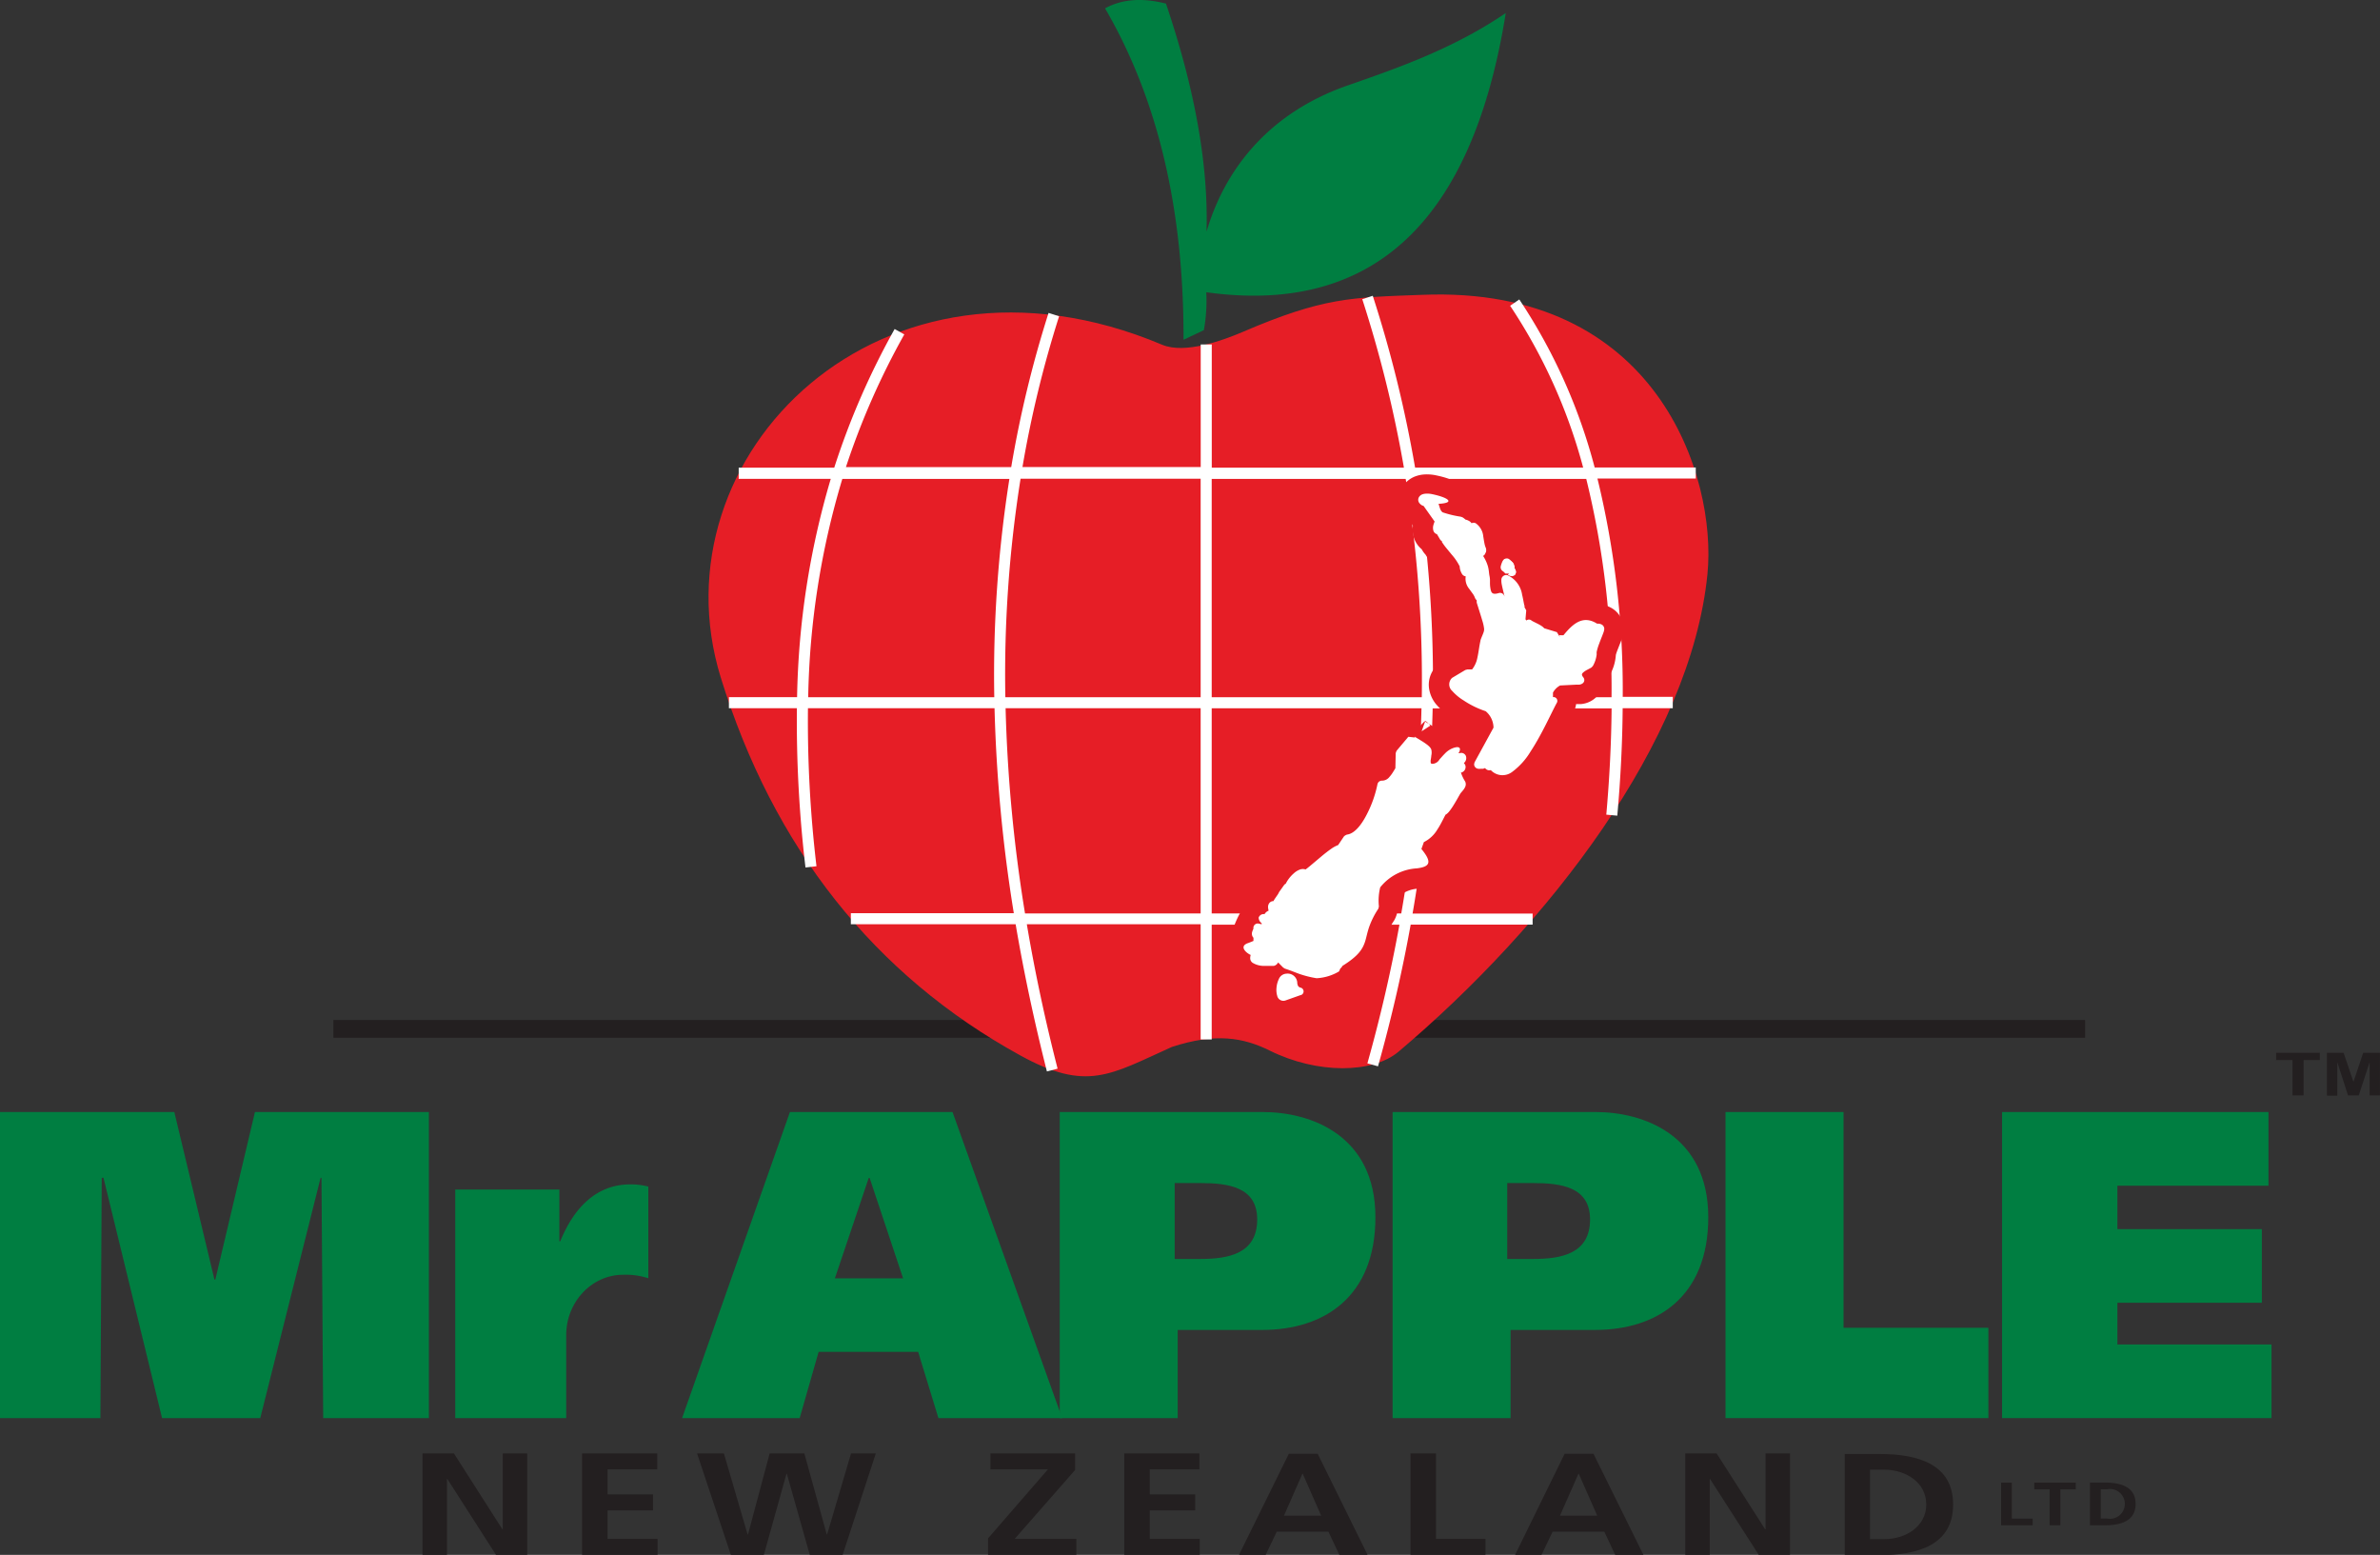 <svg id="Layer_1" data-name="Layer 1" xmlns="http://www.w3.org/2000/svg" viewBox="0 0 376.67 246.02"><rect x="0" y="0" width="376.67" height="246.02" fill="#333333" stroke="none"/><defs><style>.cls-1{fill:#007e41;}.cls-1,.cls-3,.cls-5,.cls-6{fill-rule:evenodd;}.cls-2,.cls-5{fill:#231f20;}.cls-3,.cls-7{fill:#e61e26;}.cls-4,.cls-6{fill:#fff;}</style></defs><title>logo</title><polygon class="cls-1" points="0 224.38 15.89 224.38 16.1 186.36 16.38 186.36 25.65 224.38 41.19 224.38 50.74 186.36 50.88 186.36 51.15 224.38 67.88 224.38 67.88 175.95 40.35 175.95 34.08 202.46 33.94 202.46 27.59 175.95 0 175.95 0 224.38"/><path class="cls-1" d="M100.74,202.17v36.15h17.56V225.21c0-5.34,4.11-9.57,9-9.57a11.75,11.75,0,0,1,4,.55v-14.5a11,11,0,0,0-2.86-.35c-5.5,0-9,3.89-11.08,9h-0.14v-8.19H100.74Z" transform="translate(-28.69 -13.94)"/><path class="cls-1" d="M136.64,238.32h18.61l3-10.48H174l3.21,10.48h19.58l-17.35-48.43H153.71l-17.07,48.43h0Zm29.54-38h0.14l5.3,15.89h-10.8Z" transform="translate(-28.69 -13.94)"/><path class="cls-1" d="M196.41,238.32h18.67V224.37h13.38c9.75,0,17.91-5.2,17.91-17.83,0-13-10.24-16.65-17.84-16.65H196.41v48.43h0Zm18.19-37.19h4c4.53,0,9.06.63,9.06,5.76,0,5.42-4.53,6.25-9,6.25H214.6v-12Z" transform="translate(-28.69 -13.94)"/><path class="cls-1" d="M249.09,238.32h18.67V224.37h13.38c9.76,0,17.91-5.2,17.91-17.83,0-13-10.24-16.65-17.84-16.65H249.09v48.43h0Zm18.19-37.19h4c4.53,0,9.06.63,9.06,5.76,0,5.42-4.53,6.25-9,6.25h-4.11v-12Z" transform="translate(-28.69 -13.94)"/><polygon class="cls-1" points="273.09 224.38 314.69 224.38 314.69 210.09 291.77 210.09 291.77 175.95 273.09 175.95 273.09 224.38"/><polygon class="cls-1" points="316.86 224.38 359.5 224.38 359.5 212.73 335.11 212.73 335.11 206.13 357.97 206.13 357.97 194.48 335.11 194.48 335.11 187.61 359.02 187.61 359.02 175.95 316.86 175.95 316.86 224.38"/><rect class="cls-2" x="52.76" y="161.39" width="277.24" height="2.81"/><path class="cls-3" d="M225.46,66.42c-3.18,1.37-9.24,3.58-12.84,2.07-44.48-18.75-80.69,17.59-69.86,52.65C151.06,148,167,168.2,190.14,180.92c10.57,5.82,14.25,3.07,24-1.32,6.92-2.27,11.34-1.49,15.48.56,7.55,3.75,16.3,3.65,20.4.19,23.6-19.93,46.26-49.06,48.9-75.58,1.52-15.34-7.93-45.68-45.13-44.18C242.51,61,238.11,61,225.46,66.42Z" transform="translate(-28.69 -13.94)"/><path class="cls-4" d="M194.38,183.47q-3-11.82-4.95-23.29H163.35v-1.75h25.79A239.49,239.49,0,0,1,186.09,126H156.56a195.48,195.48,0,0,0,1.35,25l-1.74.2A197.45,197.45,0,0,1,154.81,126H144.05v-1.75h10.79a129.05,129.05,0,0,1,5.33-34.54H145.6V87.94h15.12A120.27,120.27,0,0,1,170.28,66l1.53,0.85a118.62,118.62,0,0,0-9.24,21h26.16a177.25,177.25,0,0,1,5.91-24.4l1.67,0.53a175.29,175.29,0,0,0-5.8,23.86h28.21V68.44h1.75v19.5h30.41a193.68,193.68,0,0,0-6.59-26.66l1.66-.54a195.48,195.48,0,0,1,6.7,27.19h26.6a86.22,86.22,0,0,0-11.56-25.61l1.45-1a88.19,88.19,0,0,1,11.93,26.59h16v1.75H281.51a141.13,141.13,0,0,1,4,34.54h7.92V126h-7.93q-0.06,8.17-.85,17l-1.74-.16q0.77-8.71.84-16.81H255.43a218,218,0,0,1-3.18,32.46h19v1.75H251.95q-2,11.13-5.17,22.42l-1.68-.47q3.09-11,5.07-21.94H220.46v18.16h-1.75V160.18H191.2q1.9,11.25,4.87,22.85Zm26.08-25h30a216.39,216.39,0,0,0,3.2-32.46H220.46v32.46Zm-29.55,0h27.8V126H187.84A237.93,237.93,0,0,0,190.91,158.44Zm64.55-34.21h28.28a138.87,138.87,0,0,0-4-34.54H252.94A199.33,199.33,0,0,1,255.46,124.23Zm-35,0h33.25a197.63,197.63,0,0,0-2.55-34.54h-30.7v34.54Zm-32.66,0h30.91V89.69H190.21A197.5,197.5,0,0,0,187.8,124.23Zm-31.21,0h29.46a199.28,199.28,0,0,1,2.39-34.54H162A127.18,127.18,0,0,0,156.6,124.23Z" transform="translate(-28.69 -13.94)"/><path class="cls-1" d="M203.58,15.26q4-2.19,9.64-.75,6.89,20.33,6.42,36.1c2.83-9.72,9.72-18.74,22.28-23.13C249.48,24.84,258.61,21.73,267,16q-7.95,49.65-47.4,44.18a26.18,26.18,0,0,1-.38,6L216,67.7Q216.1,36.74,203.58,15.26Z" transform="translate(-28.69 -13.94)"/><polygon class="cls-5" points="66.87 246.02 70.74 246.02 70.74 234.01 70.8 234.01 78.5 246.02 83.44 246.02 83.44 229.97 79.57 229.97 79.57 241.97 79.51 241.97 71.84 229.97 66.87 229.97 66.87 246.02"/><polygon class="cls-5" points="92.12 246.02 104.07 246.02 104.07 243.49 96.16 243.49 96.16 238.98 103.35 238.98 103.35 236.45 96.16 236.45 96.16 232.49 104.02 232.49 104.02 229.97 92.12 229.97 92.12 246.02"/><polygon class="cls-5" points="115.67 246.02 120.89 246.02 124.47 233.19 124.53 233.19 128.16 246.02 133.36 246.02 138.61 229.97 134.69 229.97 130.9 242.8 130.85 242.8 127.3 229.97 121.81 229.97 118.38 242.8 118.32 242.8 114.57 229.97 110.32 229.97 115.67 246.02"/><polygon class="cls-5" points="156.38 246.02 170.35 246.02 170.35 243.49 160.59 243.49 170.15 232.59 170.15 229.97 156.75 229.97 156.75 232.49 165.85 232.49 156.38 243.4 156.38 246.02"/><polygon class="cls-5" points="177.93 246.02 189.88 246.02 189.88 243.49 181.97 243.49 181.97 238.98 189.16 238.98 189.16 236.45 181.97 236.45 181.97 232.49 189.82 232.49 189.82 229.97 177.93 229.97 177.93 246.02"/><path class="cls-5" d="M237.78,253.75h-5.88l2.91-6.62h0.06l2.91,6.62h0Zm-13,6.21H229l1.76-3.68h8.17l1.73,3.68h4.47l-7.9-16h-4.56Z" transform="translate(-28.69 -13.94)"/><polygon class="cls-5" points="223.23 246.02 235.1 246.02 235.1 243.49 227.27 243.49 227.27 229.97 223.23 229.97 223.23 246.02"/><path class="cls-5" d="M281.47,253.75h-5.89l2.92-6.62h0.06l2.91,6.62h0Zm-13,6.21h4.19l1.76-3.68h8.17l1.73,3.68h4.47l-7.91-16h-4.56Z" transform="translate(-28.69 -13.94)"/><polygon class="cls-5" points="266.72 246.02 270.59 246.02 270.59 234.01 270.64 234.01 278.35 246.02 283.29 246.02 283.29 229.97 279.42 229.97 279.42 241.97 279.36 241.97 271.68 229.97 266.72 229.97 266.72 246.02"/><path class="cls-5" d="M320.65,260h5.52c6.17,0,11.63-1.66,11.63-8s-5.46-8-11.63-8h-5.52v16h0Zm4-13.52h2.26c3.37,0,6.64,2,6.64,5.5s-3.26,5.49-6.64,5.49h-2.26v-11Z" transform="translate(-28.69 -13.94)"/><polygon class="cls-5" points="316.7 241.34 321.7 241.34 321.7 240.28 318.4 240.28 318.4 234.59 316.7 234.59 316.7 241.34"/><polygon class="cls-5" points="324.38 241.34 326.08 241.34 326.08 235.65 328.52 235.65 328.52 234.59 321.95 234.59 321.95 235.65 324.38 235.65 324.38 241.34"/><path class="cls-5" d="M359.46,255.28h2.32c2.6,0,4.9-.69,4.9-3.38s-2.3-3.38-4.9-3.38h-2.32v6.76h0Zm1.7-5.7h1a2.36,2.36,0,1,1,0,4.63h-1v-4.63Z" transform="translate(-28.69 -13.94)"/><path class="cls-6" d="M263.41,101.9a6.14,6.14,0,0,1,.76,1.63c0.18,0.64.16,1.12,0.26,1.56a4.12,4.12,0,0,1,.07.57c0,0.18,0,.38,0,0.59a5.2,5.2,0,0,0,.13,1.08c0.12,0.4.27,0.75,1.3,0.44a0.7,0.7,0,0,1,.8.38l0.08,0.19c-0.15-.65-0.33-1.33-0.43-1.85a3.21,3.21,0,0,1-.08-0.8,0.77,0.77,0,0,1,1-.73,4.07,4.07,0,0,1,2.29,3.1c0.14,0.55.22,1.08,0.31,1.49a2.65,2.65,0,0,0,.12.41,0.23,0.23,0,0,1-.12-0.07l0.34,0.63-0.12,1.4a1.84,1.84,0,0,0,.15.2,0.61,0.61,0,0,1,.8,0,2.85,2.85,0,0,0,.35.2l0.64,0.32a6.1,6.1,0,0,1,.67.39,2.14,2.14,0,0,1,.36.32l2,0.61,0.45,0.75a0.23,0.23,0,0,1,0-.14,0.25,0.25,0,0,1-.09-0.13l0.15,0a1.82,1.82,0,0,0,.54,0c1.4-1.69,3-3.28,5.31-1.82h0.21a1.24,1.24,0,0,1,.46.11,0.78,0.78,0,0,1,.47.75,2.2,2.2,0,0,1-.11.49q-0.08.22-.2,0.53c-0.15.38-.34,0.85-0.51,1.32a8.39,8.39,0,0,0-.38,1.26,1.75,1.75,0,0,0,0,.37,4.76,4.76,0,0,1-.6,1.86s-0.21.23-.22,0.24c-0.18.11-.44,0.24-0.7,0.38a3,3,0,0,0-.6.4c-0.23.21-.33,0.37,0,0.78s0.17,1.05-.64,1.16l-0.47,0-2.56.13a2.79,2.79,0,0,0-1.13,1.13v0.71l0.18,0a0.61,0.61,0,0,1,.41.94c-0.82,1.49-2.37,5-4.13,7.66a11.14,11.14,0,0,1-2.91,3.23,2.53,2.53,0,0,1-3.39-.28,0.81,0.81,0,0,1-.74-0.15l-0.19-.17a1.12,1.12,0,0,1-.31.11l-0.34,0a1.8,1.8,0,0,1-.41,0,0.73,0.73,0,0,1-.65-0.67,2.7,2.7,0,0,1,.07-0.35l3-5.49a3.46,3.46,0,0,0-1.24-2.6,14.37,14.37,0,0,1-3.47-1.69,7.86,7.86,0,0,1-1.83-1.52,1.38,1.38,0,0,1,0-2.07l2.08-1.24,0.33-.09h0.74a4.29,4.29,0,0,0,.84-1.87c0.2-.89.29-1.83,0.49-2.69l0-.07c0.2-.55.37-0.9,0.47-1.2a1.35,1.35,0,0,0,.1-0.62,6.73,6.73,0,0,0-.29-1.29c-0.19-.66-0.48-1.56-0.88-2.84l0-.13,0-.23a1.09,1.09,0,0,1-.31-0.47,2.51,2.51,0,0,0-.34-0.6c-0.17-.24-0.35-0.48-0.52-0.72a2.5,2.5,0,0,1-.57-2,0.78,0.78,0,0,1-.6-0.4,2.94,2.94,0,0,1-.18-0.37,2.18,2.18,0,0,1-.17-0.8,8.55,8.55,0,0,0-1.27-1.87l-0.82-1a9.75,9.75,0,0,1-.73-1,1,1,0,0,1,0-.14,0.63,0.63,0,0,1-.29-0.26l-0.49-.83a0.82,0.82,0,0,1-.57-0.57,1.64,1.64,0,0,1,0-.85,5.2,5.2,0,0,1,.2-0.58L254,94c-0.1-.05-0.18-0.05-0.29-0.12a1.54,1.54,0,0,1-.4-0.36,0.83,0.83,0,0,1-.05-0.92,1.06,1.06,0,0,1,.56-0.45,1.9,1.9,0,0,1,.54-0.1,3.83,3.83,0,0,1,1,.08c2.47,0.52,3.79,1.37,1,1.53,0.12,0.34.19,0.62,0.29,0.87A1.13,1.13,0,0,0,257,95a16.3,16.3,0,0,0,2.85.69,2.61,2.61,0,0,1,.37.14l0.44,0.34c0.12,0,.29.08,0.42,0.14a1.29,1.29,0,0,1,.51.42,0.71,0.71,0,0,1,.65,0,2.85,2.85,0,0,1,1.2,2.1c0.06,0.34.11,0.71,0.18,1.05a3.6,3.6,0,0,0,.25.82,1.28,1.28,0,0,1,0,.58l-0.14.28A0.65,0.65,0,0,1,263.41,101.9Z" transform="translate(-28.69 -13.94)"/><path class="cls-7" d="M266.33,139.81a5.36,5.36,0,0,1-2.94-.89l-0.29-.09a4.78,4.78,0,0,1-1.06-.06,3.8,3.8,0,0,1-3.19-3.5h0a4.26,4.26,0,0,1,.42-2l2.24-4.17a21.91,21.91,0,0,1-3-1.58,10.49,10.49,0,0,1-2.57-2.19,5.1,5.1,0,0,1-1.09-2.53,4.22,4.22,0,0,1,1.64-3.88l0.33-.23,2.08-1.24h0a3.54,3.54,0,0,1,.54-0.25c0.06-.29.1-0.59,0.15-0.88,0.08-.54.17-1.07,0.29-1.58l0.13-.42c0.12-.33.23-0.6,0.33-0.84l-0.1-.37c-0.18-.63-0.46-1.51-0.86-2.76v0a4.59,4.59,0,0,1-.25-0.51l-0.05-.08-0.22-.3-0.28-.38a6.44,6.44,0,0,1-1-2.2,4,4,0,0,1-.28-0.43,5.83,5.83,0,0,1-.35-0.7,6.22,6.22,0,0,1-.32-1c-0.2-.3-0.53-0.7-0.68-0.88l-0.25-.31-0.61-.75a13.7,13.7,0,0,1-.8-1.13,3.63,3.63,0,0,1-.54-0.74l-0.06-.1a4,4,0,0,1-1.24-1.85,4.47,4.47,0,0,1-.15-1.85l-0.49-.78a4.44,4.44,0,0,1-1-1,3.9,3.9,0,0,1-.23-4.27,4.11,4.11,0,0,1,2.14-1.79,5,5,0,0,1,1.42-.29,6.85,6.85,0,0,1,1.82.14c1.34,0.29,4.76,1,5,3.74a4,4,0,0,1,1.16.59l0,0,0.31,0.13,0.17,0.09a3.65,3.65,0,0,1,1.26.48,5.85,5.85,0,0,1,2.61,4.17c0,0.18.07,0.38,0.1,0.58s0,0.29.07,0.44,0,0.09,0,.15a4.17,4.17,0,0,1,.23,2.33,4,4,0,0,1,1.55.26c2.12,0.79,3.53,2.55,4.19,5.24,0.11,0.42.19,0.84,0.26,1.22L273,108.9l0.14,0.34,0.33,0.61v0.05l0.11,0.06a8.81,8.81,0,0,1,1,.6l0.12,0.09,0.66,0.2c1.56-1.39,4-2.72,7-1.21a4.18,4.18,0,0,1,1.08.35,3.83,3.83,0,0,1,2.21,3.66,5.2,5.2,0,0,1-.26,1.31c-0.08.23-.16,0.45-0.26,0.7l-0.09.22c-0.12.31-.26,0.66-0.39,1s-0.21.6-.23,0.71a7.35,7.35,0,0,1-1,3.23h0a4.36,4.36,0,0,1-1,1.19,3.63,3.63,0,0,1-.3,1.1,3.9,3.9,0,0,1-3.19,2.23l-0.53,0-0.27,0a3.86,3.86,0,0,1-.45,1.37c-0.23.42-.52,1-0.86,1.69a61,61,0,0,1-3.39,6.17,13.53,13.53,0,0,1-3.83,4.14A6.08,6.08,0,0,1,266.33,139.81Zm-0.07-6.54,0.21,0.21a9.5,9.5,0,0,0,1.82-2.21,56.09,56.09,0,0,0,3-5.53l0-.08,0-2.7,0.29-.63a5.84,5.84,0,0,1,2.44-2.55l0.62-.34,1.59-.08a3.82,3.82,0,0,1,.94-1.26,5.63,5.63,0,0,1,1.12-.78,4.87,4.87,0,0,1,.07-0.65l-0.48.57-1,.24a4.89,4.89,0,0,1-1.5.13,3.76,3.76,0,0,1-.8-0.15L275,116l-0.24-.12-0.42.66-0.14.46-0.13,0-0.19.3a3.28,3.28,0,0,1-.67-0.57l-1.86-.57-0.44-.52-1,.82L268,114.11a5.21,5.21,0,0,1-.42-0.58l-0.53-.86,0.14-1.68a5.92,5.92,0,0,1-.21-0.75l-0.11-.56c-0.05-.27-0.11-0.57-0.18-0.87l0-.15-1.19.37c0.23,0.72.41,1.31,0.56,1.79a2.4,2.4,0,0,0,.83-0.1,6,6,0,0,1-.8.19l0.15,0.49a9.27,9.27,0,0,1,.41,2,4.43,4.43,0,0,1-.29,1.87c-0.06.15-.13,0.33-0.21,0.54s-0.13.32-.21,0.53-0.12.64-.17,1c-0.08.52-.17,1-0.28,1.55a7.34,7.34,0,0,1-1.49,3.18l-0.87,1a8.83,8.83,0,0,0,1.33.59l0.71,0.16,0.55,0.46c1.31,1.08,2.86,3.6,2.24,5.82l-0.09.32Zm7.48-5.95,0.08,0Zm-1.44-3.51h0Zm6-6.53h0Zm-9.08-2.7,0.15,0.11Zm-10.13-4.88v0Zm7.53-10.31,0,0Zm-10-8.88h0Z" transform="translate(-28.69 -13.94)"/><path class="cls-6" d="M259.92,136.23a6.24,6.24,0,0,0,.65,1.36,1,1,0,0,1,0,.87,2.21,2.21,0,0,1-.3.48c-0.1.13-.2,0.25-0.3,0.36l-0.13.16c-0.15.23-.59,1.06-1.06,1.81a9.92,9.92,0,0,1-.73,1.06,2.57,2.57,0,0,1-.4.4,0.83,0.83,0,0,1-.18.11c-0.39.73-.79,1.59-1.29,2.34a5.15,5.15,0,0,1-2.14,2l-0.39,1.09c1.73,2.1,1.39,2.82-.76,3.07a8,8,0,0,0-5.76,3,8.74,8.74,0,0,0-.21,3,1.88,1.88,0,0,1-.1.4,13,13,0,0,0-1.47,2.95c-0.27.82-.39,1.48-0.57,2.08-0.41,1.37-1.13,2.44-3.63,4a1.23,1.23,0,0,1-.35.43,2.34,2.34,0,0,1-.2.45,7.71,7.71,0,0,1-3.54,1.07,15.86,15.86,0,0,1-2.75-.69c-0.64-.23-1.21-0.48-2.29-0.84l-0.26-.17-0.79-.8a0.44,0.44,0,0,1-.06.11,1,1,0,0,1-.63.44h-0.16c-0.39,0-.94,0-1.48,0a3.44,3.44,0,0,1-1.72-.5,0.89,0.89,0,0,1-.37-0.72,1.85,1.85,0,0,1,.08-0.51c-0.81-.37-1.9-1.43-0.33-1.91l0.77-.31a2.88,2.88,0,0,1,0-.29c0-.05,0-0.12,0-0.21a1,1,0,0,1-.13-0.17,1,1,0,0,1-.1-0.67,2.08,2.08,0,0,1,.14-0.4c0-.07.06-0.13,0.09-0.2a0.69,0.69,0,0,1,.9-0.78,1.26,1.26,0,0,1,.36.09l0.07-.12c-0.06-.06-0.13-0.12-0.19-0.19a1.14,1.14,0,0,1-.32-0.75,0.84,0.84,0,0,1,.93-0.55,1.32,1.32,0,0,1,.65-0.55,2.62,2.62,0,0,1-.09-0.51,1,1,0,0,1,.25-0.75,0.81,0.81,0,0,1,.6-0.25,4.82,4.82,0,0,1,.29-0.47l0.35-.51a1.88,1.88,0,0,0,.19-0.32l0.07-.14,0.84-1.18,0.21-.14a5.36,5.36,0,0,1,1.28-1.64,2.93,2.93,0,0,1,1-.61,1.41,1.41,0,0,1,.86,0c0.23-.17.51-0.39,0.83-0.66l1.58-1.33c0.56-.47,1.12-0.91,1.61-1.25a4.79,4.79,0,0,1,1.13-.62l0.93-1.38a1.37,1.37,0,0,1,.48-0.28c1.07-.12,2.16-1.32,3.09-3.12A18.42,18.42,0,0,0,246.7,138a0.71,0.71,0,0,1,.69-0.54,1.47,1.47,0,0,0,1.19-.58,4.89,4.89,0,0,0,.54-0.72c0.15-.23.28-0.45,0.41-0.67l0.05-2.37a2.22,2.22,0,0,1,.15-0.4l1.85-2.2,1.08,0.12a0.28,0.28,0,0,1-.1-0.15l0.26,0.16,0.82,0.5a10.61,10.61,0,0,1,.89.6,3.58,3.58,0,0,1,.37.32,1.35,1.35,0,0,1,.31.45,2.12,2.12,0,0,1,0,1c0,0.25-.08.52-0.1,0.78,0,0.42,0,.45.27,0.5a1.37,1.37,0,0,0,1.14-.71c0.27-.29.54-0.61,0.82-0.89a3.55,3.55,0,0,1,1.09-.8c1.11-.49,1.67-0.22,1.09.72l0.07,0,0.08,0a0.8,0.8,0,0,1,1,.39,1,1,0,0,1-.14,1l-0.16.19a0.76,0.76,0,0,1,.27.61,0.91,0.91,0,0,1-.73.88h-0.05Z" transform="translate(-28.69 -13.94)"/><path class="cls-7" d="M237.12,171.8a3.32,3.32,0,0,1-.57,0,18.65,18.65,0,0,1-3.25-.82l-0.75-.28c-0.39-.15-0.84-0.32-1.47-0.54l-0.35-.14-0.25-.13-0.25,0h-0.59c-0.37,0-.78,0-1.19,0a6.48,6.48,0,0,1-3.29-1.06,3.89,3.89,0,0,1-1.51-2.14,3.94,3.94,0,0,1-1.2-3,3.68,3.68,0,0,1,1.39-2.61v0a5.43,5.43,0,0,1,.2-0.71,15.34,15.34,0,0,1,2.07-3.76,4,4,0,0,1,.42-0.32,4,4,0,0,1,.89-1.48,4.27,4.27,0,0,1,.78-0.63l0.15-.21a1.18,1.18,0,0,0-.08.17h0l0.26-.52,1-1.36a2.71,2.71,0,0,1,.31-0.38,8.92,8.92,0,0,1,1.66-1.94,5.88,5.88,0,0,1,2.2-1.24,4.37,4.37,0,0,1,.67-0.15l0.63-.53,0.86-.72c0.76-.63,1.33-1.08,1.83-1.42,0.23-.16.49-0.33,0.79-0.5l0.46-.68a4.07,4.07,0,0,1,2.35-1.57,5.88,5.88,0,0,0,1-1.53,15.32,15.32,0,0,0,1.36-3.94,3.76,3.76,0,0,1,2.81-3l0-1.44a4.26,4.26,0,0,1,.76-2.17l0.11-.14,2.9-3.46,2.72,0.3-0.19,1.73,1.4-1.42,0.4,0.25,0.68,0.41a12.64,12.64,0,0,1,1.13.77,6.25,6.25,0,0,1,.48.4l0.34-.16c2.74-1.21,4.27.07,4.8,0.68a3.27,3.27,0,0,1,.42.61,4,4,0,0,1,1.29,4.09,4,4,0,0,1,0,.4,4,4,0,0,1-.24,1.38,4,4,0,0,1-.13,3,5.17,5.17,0,0,1-.72,1.17c-0.08.1-.2,0.25-0.32,0.39l-0.11.19c-0.22.4-.53,0.94-0.85,1.45a12.54,12.54,0,0,1-1,1.38,6.24,6.24,0,0,1-.53.57,21.6,21.6,0,0,1-1.14,2,9.9,9.9,0,0,1-1.3,1.61,4.08,4.08,0,0,1,.11,3.21c-0.92,2.3-3.47,2.59-4.31,2.69a4.92,4.92,0,0,0-3.26,1.41,7.45,7.45,0,0,0,0,1.31,4.21,4.21,0,0,1-.58,2.33h0a9.88,9.88,0,0,0-1.14,2.26c-0.13.4-.22,0.77-0.3,1.1s-0.15.59-.23,0.87c-0.65,2.18-1.89,3.72-4.36,5.35a3.3,3.3,0,0,1-.6.83h0C241.61,171,238.74,171.8,237.12,171.8Zm-3.54-7.33,1.19,0.44,0.6,0.23a11.89,11.89,0,0,0,1.95.5,8.35,8.35,0,0,0,.92-0.24l0-.1,0.31-.25,0.19-.41,0.77-.48c2-1.25,2.16-1.76,2.31-2.26,0.05-.18.1-0.38,0.15-0.59,0.12-.47.25-1,0.44-1.58a15.6,15.6,0,0,1,1.38-3,10.86,10.86,0,0,1,.36-3.27l0.18-.62,0.41-.5a11,11,0,0,1,5.46-3.7l1.36-3.83,1.21-.54a2.22,2.22,0,0,0,.81-0.86c0.28-.42.55-1,0.81-1.47l0.33-.63,0.48-.91,0.53-.25c0.09-.12.22-0.31,0.38-0.58,0.28-.45.54-0.91,0.73-1.24l0.33-.57-0.13-.32a3.6,3.6,0,0,1-2.25.28,3.38,3.38,0,0,1-2.26-1.5v0.06l-0.4.69c-0.15.26-.31,0.53-0.48,0.79a7.83,7.83,0,0,1-.89,1.16,5,5,0,0,1-1.44,1.11,22,22,0,0,1-1.6,4.17c-1.22,2.35-2.65,3.85-4.26,4.47l-1,1.49-1,.33a1.93,1.93,0,0,1-.35.23c-0.45.31-1,.77-1.39,1.08l-0.81.69-0.77.65c-0.38.31-.7,0.57-1,0.77l-1.29,1-0.69-.23a2.33,2.33,0,0,0-.24.33l-0.37.86-0.48.29-0.36.5a5.41,5.41,0,0,1-.37.61l-0.32.47L233,158l-0.22.41,0.38,1.57-1.14.42-1,1.44Zm-5.08-.84h0Zm6-8-0.06.08Zm9.54-7.75-0.11.17Zm-2.5-5h0Zm5.62-2.38h0Zm10.62-3.45,2.53,1.74L257.91,137l-0.08.06v0Zm-8.08,1.41h0Zm10-3.35h0Zm-5.43-7.1-0.59,1.64,1.37-.89A2.85,2.85,0,0,0,254.35,128.06Zm1.11,1.4v0Z" transform="translate(-28.69 -13.94)"/><path class="cls-6" d="M267.54,104.69l-0.6,0-0.25-.25a0.73,0.73,0,0,0-.15-0.12,0.74,0.74,0,0,1-.34-0.76,4.64,4.64,0,0,1,.14-0.47,1.68,1.68,0,0,1,.35-0.6,0.67,0.67,0,0,1,.94,0l0.55,0.54a1.69,1.69,0,0,1,.2.47v0.33l0.18,0.36c0.21,0.56-.34,1.25-1.16.73l-0.07,0A0.66,0.66,0,0,1,267.54,104.69Z" transform="translate(-28.69 -13.94)"/><path class="cls-7" d="M268,108.18a4,4,0,0,1-1.63-.35l-0.64,0-0.58-.6-2.61-1.15,0.84-1.1a3.7,3.7,0,0,1-.11-2.23,7.55,7.55,0,0,1,.23-0.76,4.61,4.61,0,0,1,1-1.62,3.75,3.75,0,0,1,5.31-.16l0.67,0.65a4.33,4.33,0,0,1,1,2.17v0a3.75,3.75,0,0,1-1.14,4.26A3.68,3.68,0,0,1,268,108.18Zm0.6-2.36L269,107.4a2.45,2.45,0,0,0,.77-0.65Zm-1-.77v0.31l0.3-.07Zm0.61-.66,0.19,0.7a2.43,2.43,0,0,0,.59-0.47,1.48,1.48,0,0,0,.26-0.38,2.6,2.6,0,0,0,0-.39h-0.88l0.87-.43a2.3,2.3,0,0,0-.24-0.76l-0.09.09L268,103.94l0.11,0.39,0.4-.15Zm-0.83-.06,0.13,0.24,0.29-.67Zm1.92-.19h0Zm-1.28-.45,0,0.09,0.15-.27Zm-0.09-.34,0,0.18,0.18-.41Zm-1.48-.75,0.48,0.89-0.05-1.18a2.49,2.49,0,0,0-.41.27h0Zm1.12-.53,0.35,1.26,0.24-.23,0.44-1A2.34,2.34,0,0,0,267.52,102.05Z" transform="translate(-28.69 -13.94)"/><path class="cls-6" d="M230.83,171.51a3.33,3.33,0,0,1-.11-1.32,4,4,0,0,1,.36-1.33,1.37,1.37,0,0,1,1.21-.86A1.52,1.52,0,0,1,234,169.4c0,0.1,0,.21.05,0.31a1,1,0,0,0,.06.2,0.67,0.67,0,0,0,.36.29,0.61,0.61,0,0,1,0,1.21l-2.31.82A1,1,0,0,1,230.83,171.51Z" transform="translate(-28.69 -13.94)"/><path class="cls-7" d="M231.79,175.39a3.93,3.93,0,0,1-1.71-.39,4.29,4.29,0,0,1-2.17-2.5,6.38,6.38,0,0,1-.26-2.6,7.08,7.08,0,0,1,.66-2.41,4.37,4.37,0,0,1,4.06-2.57,4.54,4.54,0,0,1,4.51,3.22,3.65,3.65,0,0,1,1.18,2.79,3.77,3.77,0,0,1-2.58,3.39l-2.31.82A4.08,4.08,0,0,1,231.79,175.39Zm1.47-2.36h0Zm-1.33-2a1,1,0,0,0,.3.09,1.88,1.88,0,0,0,1.48-.65,1.93,1.93,0,0,0-1-1,2.2,2.2,0,0,0-.35-0.13,2.59,2.59,0,0,0-.48,1.41C231.92,170.82,231.92,170.9,231.93,171Zm-0.79-1.65h0Z" transform="translate(-28.69 -13.94)"/><path class="cls-6" d="M263.41,101.9a6.14,6.14,0,0,1,.76,1.63c0.18,0.64.16,1.12,0.26,1.56a4.12,4.12,0,0,1,.07.57c0,0.18,0,.38,0,0.59a5.2,5.2,0,0,0,.13,1.08c0.12,0.4.27,0.75,1.3,0.44a0.7,0.7,0,0,1,.8.38l0.08,0.19c-0.15-.65-0.33-1.33-0.43-1.85a3.21,3.21,0,0,1-.08-0.8,0.77,0.77,0,0,1,1-.73,4.07,4.07,0,0,1,2.29,3.1c0.14,0.55.22,1.08,0.31,1.49a2.65,2.65,0,0,0,.12.41,0.23,0.23,0,0,1-.12-0.07l0.34,0.63-0.12,1.4a1.84,1.84,0,0,0,.15.2,0.61,0.61,0,0,1,.8,0,2.85,2.85,0,0,0,.35.2l0.64,0.32a6.1,6.1,0,0,1,.67.39,2.14,2.14,0,0,1,.36.32l2,0.61,0.45,0.75a0.23,0.23,0,0,1,0-.14,0.25,0.25,0,0,1-.09-0.13l0.15,0a1.82,1.82,0,0,0,.54,0c1.4-1.69,3-3.28,5.31-1.82h0.21a1.24,1.24,0,0,1,.46.11,0.78,0.78,0,0,1,.47.75,2.2,2.2,0,0,1-.11.49q-0.08.22-.2,0.53c-0.15.38-.34,0.85-0.51,1.32a8.39,8.39,0,0,0-.38,1.26,1.75,1.75,0,0,0,0,.37,4.76,4.76,0,0,1-.6,1.86s-0.21.23-.22,0.24c-0.18.11-.44,0.24-0.7,0.38a3,3,0,0,0-.6.4c-0.23.21-.33,0.37,0,0.78s0.17,1.05-.64,1.16l-0.47,0-2.56.13a2.79,2.79,0,0,0-1.13,1.13v0.71l0.18,0a0.61,0.61,0,0,1,.41.94c-0.82,1.49-2.37,5-4.13,7.66a11.14,11.14,0,0,1-2.91,3.23,2.53,2.53,0,0,1-3.39-.28,0.81,0.81,0,0,1-.74-0.15l-0.19-.17a1.12,1.12,0,0,1-.31.11l-0.34,0a1.8,1.8,0,0,1-.41,0,0.73,0.73,0,0,1-.65-0.67,2.7,2.7,0,0,1,.07-0.35l3-5.49a3.46,3.46,0,0,0-1.24-2.6,14.37,14.37,0,0,1-3.47-1.69,7.86,7.86,0,0,1-1.83-1.52,1.38,1.38,0,0,1,0-2.07l2.08-1.24,0.33-.09h0.74a4.29,4.29,0,0,0,.84-1.87c0.2-.89.29-1.83,0.49-2.69l0-.07c0.2-.55.37-0.9,0.47-1.2a1.35,1.35,0,0,0,.1-0.62,6.73,6.73,0,0,0-.29-1.29c-0.19-.66-0.48-1.56-0.88-2.84l0-.13,0-.23a1.09,1.09,0,0,1-.31-0.47,2.51,2.51,0,0,0-.34-0.6c-0.17-.24-0.35-0.48-0.52-0.72a2.5,2.5,0,0,1-.57-2,0.78,0.78,0,0,1-.6-0.4,2.94,2.94,0,0,1-.18-0.37,2.18,2.18,0,0,1-.17-0.8,8.55,8.55,0,0,0-1.27-1.87l-0.82-1a9.75,9.75,0,0,1-.73-1,1,1,0,0,1,0-.14,0.63,0.63,0,0,1-.29-0.26l-0.49-.83a0.82,0.82,0,0,1-.57-0.57,1.64,1.64,0,0,1,0-.85,5.2,5.2,0,0,1,.2-0.58L254,94c-0.1-.05-0.18-0.05-0.29-0.12a1.54,1.54,0,0,1-.4-0.36,0.83,0.83,0,0,1-.05-0.92,1.06,1.06,0,0,1,.56-0.45,1.9,1.9,0,0,1,.54-0.1,3.83,3.83,0,0,1,1,.08c2.47,0.52,3.79,1.37,1,1.53,0.12,0.34.19,0.62,0.29,0.87A1.13,1.13,0,0,0,257,95a16.3,16.3,0,0,0,2.85.69,2.61,2.61,0,0,1,.37.14l0.44,0.34c0.12,0,.29.08,0.42,0.14a1.29,1.29,0,0,1,.51.42,0.71,0.71,0,0,1,.65,0,2.85,2.85,0,0,1,1.2,2.1c0.06,0.34.11,0.71,0.18,1.05a3.6,3.6,0,0,0,.25.82,1.28,1.28,0,0,1,0,.58l-0.14.28A0.65,0.65,0,0,1,263.41,101.9Z" transform="translate(-28.69 -13.94)"/><path class="cls-6" d="M259.92,136.23a6.24,6.24,0,0,0,.65,1.36,1,1,0,0,1,0,.87,2.21,2.21,0,0,1-.3.48c-0.1.13-.2,0.25-0.3,0.36l-0.13.16c-0.15.23-.59,1.06-1.06,1.81a9.92,9.92,0,0,1-.73,1.06,2.57,2.57,0,0,1-.4.4,0.83,0.83,0,0,1-.18.11c-0.39.73-.79,1.59-1.29,2.34a5.15,5.15,0,0,1-2.14,2l-0.39,1.09c1.73,2.1,1.39,2.82-.76,3.07a8,8,0,0,0-5.76,3,8.74,8.74,0,0,0-.21,3,1.88,1.88,0,0,1-.1.4,13,13,0,0,0-1.47,2.95c-0.27.82-.39,1.48-0.57,2.08-0.41,1.37-1.13,2.44-3.63,4a1.23,1.23,0,0,1-.35.43,2.34,2.34,0,0,1-.2.45,7.71,7.71,0,0,1-3.54,1.07,15.86,15.86,0,0,1-2.75-.69c-0.64-.23-1.21-0.48-2.29-0.84l-0.26-.17-0.79-.8a0.44,0.44,0,0,1-.06.11,1,1,0,0,1-.63.44h-0.16c-0.39,0-.94,0-1.48,0a3.44,3.44,0,0,1-1.72-.5,0.89,0.89,0,0,1-.37-0.72,1.85,1.85,0,0,1,.08-0.51c-0.81-.37-1.9-1.43-0.33-1.91l0.77-.31a2.88,2.88,0,0,1,0-.29c0-.05,0-0.12,0-0.21a1,1,0,0,1-.13-0.17,1,1,0,0,1-.1-0.67,2.08,2.08,0,0,1,.14-0.4c0-.07.06-0.13,0.09-0.2a0.69,0.69,0,0,1,.9-0.78,1.26,1.26,0,0,1,.36.09l0.07-.12c-0.06-.06-0.13-0.12-0.19-0.19a1.14,1.14,0,0,1-.32-0.75,0.84,0.84,0,0,1,.93-0.55,1.32,1.32,0,0,1,.65-0.55,2.62,2.62,0,0,1-.09-0.51,1,1,0,0,1,.25-0.75,0.81,0.81,0,0,1,.6-0.25,4.82,4.82,0,0,1,.29-0.47l0.35-.51a1.88,1.88,0,0,0,.19-0.32l0.07-.14,0.84-1.18,0.21-.14a5.36,5.36,0,0,1,1.28-1.64,2.93,2.93,0,0,1,1-.61,1.41,1.41,0,0,1,.86,0c0.23-.17.51-0.39,0.83-0.66l1.58-1.33c0.56-.47,1.12-0.91,1.61-1.25a4.79,4.79,0,0,1,1.13-.62l0.93-1.38a1.37,1.37,0,0,1,.48-0.28c1.07-.12,2.16-1.32,3.09-3.12A18.42,18.42,0,0,0,246.7,138a0.71,0.71,0,0,1,.69-0.54,1.47,1.47,0,0,0,1.19-.58,4.89,4.89,0,0,0,.54-0.72c0.15-.23.28-0.45,0.41-0.67l0.05-2.37a2.22,2.22,0,0,1,.15-0.4l1.85-2.2,1.08,0.12a0.28,0.28,0,0,1-.1-0.15l0.26,0.16,0.82,0.5a10.61,10.61,0,0,1,.89.6,3.58,3.58,0,0,1,.37.32,1.35,1.35,0,0,1,.31.45,2.12,2.12,0,0,1,0,1c0,0.25-.08.52-0.1,0.78,0,0.42,0,.45.27,0.5a1.37,1.37,0,0,0,1.14-.71c0.27-.29.54-0.61,0.82-0.89a3.55,3.55,0,0,1,1.09-.8c1.11-.49,1.67-0.22,1.09.72l0.07,0,0.08,0a0.8,0.8,0,0,1,1,.39,1,1,0,0,1-.14,1l-0.16.19a0.76,0.76,0,0,1,.27.61,0.91,0.91,0,0,1-.73.88h-0.05Z" transform="translate(-28.69 -13.94)"/><path class="cls-6" d="M267.54,104.69l-0.6,0-0.25-.25a0.73,0.73,0,0,0-.15-0.12,0.74,0.74,0,0,1-.34-0.76,4.64,4.64,0,0,1,.14-0.47,1.68,1.68,0,0,1,.35-0.6,0.67,0.67,0,0,1,.94,0l0.55,0.54a1.69,1.69,0,0,1,.2.47v0.33l0.18,0.36c0.21,0.56-.34,1.25-1.16.73l-0.07,0A0.66,0.66,0,0,1,267.54,104.69Z" transform="translate(-28.69 -13.94)"/><path class="cls-6" d="M230.83,171.51a3.33,3.33,0,0,1-.11-1.32,4,4,0,0,1,.36-1.33,1.37,1.37,0,0,1,1.21-.86A1.52,1.52,0,0,1,234,169.4c0,0.1,0,.21.05,0.31a1,1,0,0,0,.06.2,0.67,0.67,0,0,0,.36.29,0.61,0.61,0,0,1,0,1.21l-2.31.82A1,1,0,0,1,230.83,171.51Z" transform="translate(-28.69 -13.94)"/><path class="cls-5" d="M391.51,187.26v-5.6h-2.58v-1.14h6.91v1.14h-2.57v5.6h-1.76Zm5.45,0v-6.74h2.64l1.56,4.6,1.54-4.6h2.65v6.74h-1.63V182L402,187.26h-1.7L398.6,182v5.31H397Z" transform="translate(-28.69 -13.94)"/></svg>